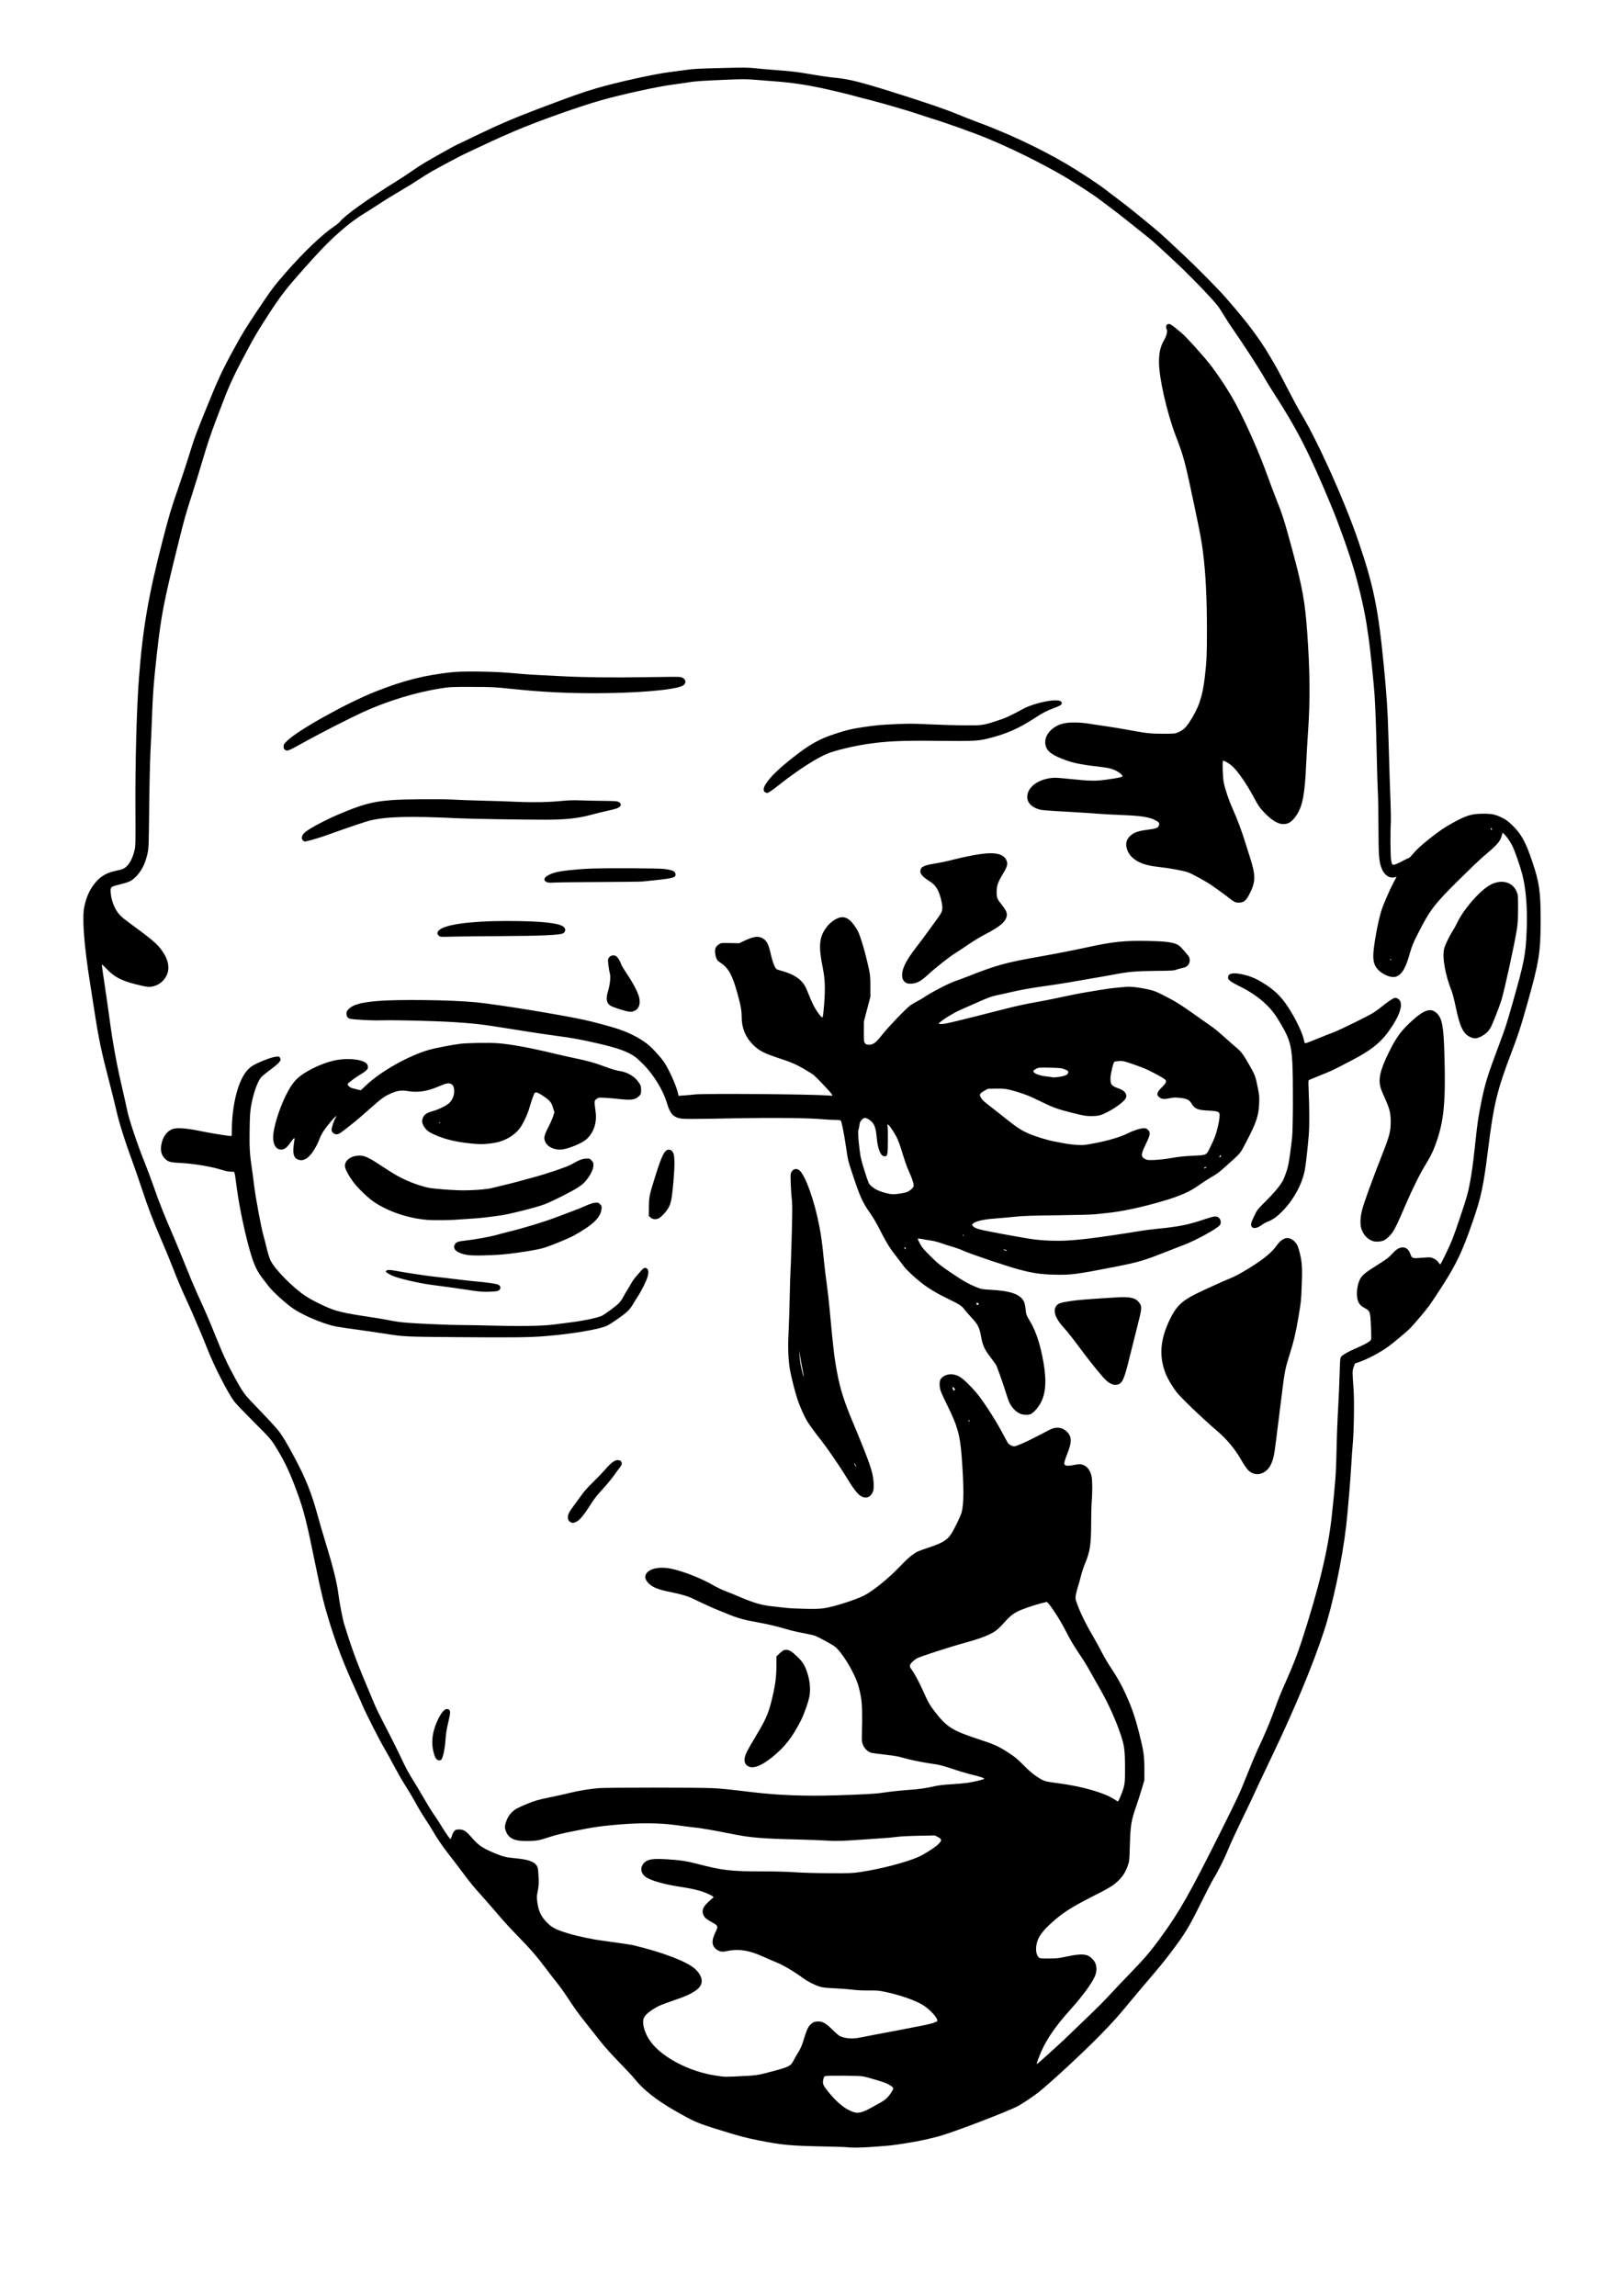 <?xml version="1.0" encoding="UTF-8" standalone="no"?>
<svg
   xmlns:dc="http://purl.org/dc/elements/1.1/"
   xmlns:cc="http://creativecommons.org/ns#"
   xmlns:rdf="http://www.w3.org/1999/02/22-rdf-syntax-ns#"
   xmlns:svg="http://www.w3.org/2000/svg"
   xmlns="http://www.w3.org/2000/svg"
   id="svg8"
   version="1.1"
   viewBox="0 0 210 297"
   height="297mm"
   width="210mm">
  <defs
     id="defs2" />
  <g
     id="layer1">
    <path
       id="path108"
       d="m 109.711,277.785 c -0.025,-0.025 -1.419,-0.072 -3.097,-0.105 -4.355,-0.084 -5.512,-0.194 -8.579,-0.812 -1.628,-0.328 -2.458,-0.551 -4.957,-1.329 -2.935,-0.914 -3.199,-1.029 -5.808,-2.519 -2.342,-1.338 -4.087,-2.723 -5.173,-4.104 -0.231,-0.294 -1.113,-1.241 -1.959,-2.105 -0.966,-0.985 -1.871,-1.992 -2.43,-2.704 -0.49,-0.624 -1.279,-1.619 -1.752,-2.21 -1.073,-1.342 -1.615,-2.09 -2.549,-3.518 -0.404,-0.618 -1.008,-1.461 -1.341,-1.873 -0.333,-0.412 -1,-1.273 -1.481,-1.913 -1.191,-1.584 -1.93,-2.433 -3.609,-4.15 -0.786,-0.804 -1.877,-1.992 -2.424,-2.639 -0.547,-0.647 -1.365,-1.59 -1.818,-2.095 -1.55,-1.727 -1.724,-1.937 -2.98,-3.611 -0.692,-0.922 -1.537,-2.029 -1.878,-2.461 -0.623,-0.788 -1.477,-2.056 -1.921,-2.853 -0.131,-0.235 -0.517,-0.845 -0.857,-1.355 -0.34,-0.51 -0.822,-1.296 -1.07,-1.747 -0.607,-1.102 -1.049,-1.849 -1.764,-2.983 -0.33,-0.523 -0.914,-1.55 -1.298,-2.282 -0.384,-0.733 -0.946,-1.75 -1.248,-2.26 -0.626,-1.057 -2.381,-4.514 -2.807,-5.528 -0.156,-0.373 -0.557,-1.271 -0.889,-1.997 -1.473,-3.214 -2.417,-5.647 -3.339,-8.609 -0.727,-2.335 -1.129,-3.956 -1.81,-7.303 -1.227,-6.026 -1.542,-7.273 -2.501,-9.876 -0.833,-2.261 -1.493,-3.675 -2.459,-5.274 -0.83,-1.373 -0.852,-1.398 -3.107,-3.653 -1.185,-1.185 -2.303,-2.351 -2.484,-2.592 -0.854,-1.137 -2.623,-4.601 -3.53,-6.915 -0.361,-0.922 -0.788,-1.965 -0.948,-2.318 -0.16,-0.353 -0.427,-0.979 -0.594,-1.391 -0.167,-0.412 -0.6,-1.391 -0.961,-2.175 -0.872,-1.891 -1.18,-2.614 -1.938,-4.554 -0.35,-0.896 -0.992,-2.453 -1.426,-3.459 -1.138,-2.638 -1.733,-4.191 -2.52,-6.573 -0.382,-1.157 -0.96,-2.826 -1.284,-3.709 -1.007,-2.741 -1.66,-4.82 -2.074,-6.602 -0.215,-0.926 -0.615,-2.544 -0.889,-3.596 -1.078,-4.133 -1.384,-5.599 -1.992,-9.559 -0.117,-0.765 -0.342,-2.193 -0.498,-3.174 -0.786,-4.928 -1.061,-8.486 -0.769,-9.955 0.238,-1.199 0.652,-2.151 1.304,-2.998 0.681,-0.885 1.461,-1.383 2.58,-1.647 0.343,-0.081 0.739,-0.175 0.88,-0.209 0.795,-0.192 1.423,-1.099 1.753,-2.528 0.121,-0.525 0.129,-0.919 0.106,-5.416 -0.03,-5.962 0.159,-12.935 0.456,-16.832 0.489,-6.408 1.23,-10.714 3.071,-17.831 0.825,-3.189 1.096,-4.101 1.952,-6.562 0.437,-1.255 1.084,-3.213 1.438,-4.351 0.772,-2.483 0.817,-2.605 2.392,-6.49 1.364,-3.366 1.962,-4.649 3.339,-7.168 1.231,-2.252 1.53,-2.74 3.248,-5.314 1.693,-2.536 2.053,-3.014 3.596,-4.779 2.294,-2.624 4.757,-4.965 6.297,-5.985 0.266,-0.176 0.571,-0.431 0.677,-0.567 0.622,-0.79 3.586,-2.916 7.081,-5.079 0.745,-0.461 1.732,-1.108 2.192,-1.436 0.46,-0.329 1.23,-0.832 1.712,-1.118 1.02,-0.606 4.097,-2.327 4.161,-2.327 0.024,0 0.995,-0.462 2.159,-1.028 2.929,-1.423 5.11,-2.366 8.071,-3.491 4.429,-1.682 6.022,-2.248 7.757,-2.756 2.707,-0.792 7.584,-1.87 9.524,-2.105 0.518,-0.063 1.376,-0.177 1.905,-0.253 1.216,-0.176 1.601,-0.197 5.171,-0.286 2.465,-0.061 3.081,-0.056 3.923,0.034 0.549,0.059 1.64,0.156 2.425,0.216 2.433,0.187 2.95,0.246 4.458,0.503 1.76,0.301 2.633,0.427 3.668,0.528 1.634,0.161 3.284,0.577 7.28,1.834 4.15,1.306 6.742,2.188 8.232,2.801 0.856,0.352 1.985,0.799 2.511,0.992 4.191,1.544 8.196,3.421 11.796,5.528 1.534,0.898 4.226,2.667 5.028,3.305 0.294,0.234 1.032,0.795 1.64,1.246 0.608,0.452 1.651,1.269 2.318,1.816 0.667,0.547 1.646,1.35 2.176,1.785 0.53,0.434 1.349,1.156 1.821,1.603 0.472,0.447 1.418,1.33 2.104,1.963 1.333,1.23 4.301,4.218 5.24,5.276 2.787,3.139 4.515,5.412 5.933,7.804 0.928,1.566 1.192,2.049 2.374,4.35 0.619,1.205 1.414,2.669 1.767,3.254 2.11,3.5 5.564,11.187 7.3,16.249 2.003,5.837 2.611,8.799 3.339,16.268 0.36,3.688 0.494,5.717 0.582,8.773 0.128,4.443 0.204,6.829 0.283,8.88 0.043,1.118 0.06,2.306 0.038,2.639 -0.075,1.119 -0.054,4.298 0.032,4.792 0.127,0.731 0.156,0.75 0.751,0.513 0.273,-0.109 0.671,-0.303 0.885,-0.431 0.214,-0.128 0.474,-0.252 0.579,-0.275 0.119,-0.026 0.327,-0.211 0.556,-0.493 0.51,-0.628 1.164,-1.23 2.319,-2.134 1.225,-0.959 1.773,-1.33 2.847,-1.929 1.763,-0.983 2.473,-1.201 3.937,-1.212 1.163,-0.009 1.603,0.085 2.516,0.532 0.455,0.223 0.746,0.438 1.269,0.938 1.186,1.134 1.757,2.173 2.638,4.796 0.886,2.637 1.059,3.856 1.058,7.456 0,4.222 -0.203,5.476 -1.78,11.041 -0.853,3.01 -1.093,3.745 -1.995,6.117 -1.85,4.867 -2.298,6.708 -2.995,12.299 -0.624,5.009 -0.925,6.432 -2.045,9.658 -1.314,3.788 -2.068,5.382 -3.893,8.234 -0.662,1.034 -1.431,2.189 -1.709,2.568 -0.489,0.665 -1.793,2.216 -2.399,2.853 -0.431,0.453 -2.236,1.972 -2.956,2.487 -1.062,0.759 -2.664,1.6 -3.792,1.988 l -0.466,0.16 -0.163,0.451 c -0.179,0.498 -0.18,0.641 -0.013,2.876 0.106,1.424 0.051,5.283 -0.101,7.025 -0.06,0.686 -0.144,1.874 -0.186,2.639 -0.116,2.083 -0.479,6.394 -0.685,8.131 -0.517,4.364 -1.717,10.033 -2.859,13.509 -1.437,4.375 -3.783,10.015 -6.693,16.091 -1.059,2.211 -2.674,5.642 -2.674,5.681 0,0.016 -0.574,1.208 -1.274,2.648 -0.701,1.44 -1.474,3.116 -1.718,3.724 -0.475,1.184 -1.417,3.072 -1.939,3.887 -0.176,0.275 -0.932,1.735 -1.68,3.245 -1.481,2.99 -1.989,3.83 -3.672,6.069 -0.946,1.259 -1.65,2.123 -3.372,4.135 -0.59,0.689 -1.586,1.875 -2.214,2.635 -1.476,1.787 -2.198,2.589 -3.813,4.232 -2.205,2.243 -6.193,5.937 -7.845,7.267 -0.629,0.506 -1.977,1.414 -2.67,1.797 -1.156,0.64 -8.021,3.279 -10.1,3.882 -0.756,0.219 -2.313,0.579 -3.103,0.717 -2.028,0.355 -3.216,0.524 -4.065,0.579 -0.549,0.036 -1.384,0.097 -1.854,0.137 -0.957,0.081 -2.84,0.099 -2.911,0.029 z m 1.87,-4.583 c 0.239,-0.074 0.747,-0.311 1.13,-0.526 0.382,-0.215 0.918,-0.512 1.19,-0.66 0.272,-0.149 0.634,-0.398 0.803,-0.554 0.367,-0.338 0.877,-1.095 0.877,-1.301 0,-0.157 -0.508,-0.503 -1.034,-0.704 -0.578,-0.221 -2.369,-0.748 -2.853,-0.84 -0.548,-0.103 -4.556,-0.137 -4.898,-0.041 -0.162,0.045 -0.203,0.113 -0.273,0.447 -0.112,0.54 -0.032,0.741 0.616,1.544 0.984,1.219 1.911,2.039 2.762,2.442 0.729,0.345 1.068,0.384 1.68,0.194 z M 96.467,268.557 c 1.447,-0.076 1.688,-0.118 3.506,-0.605 2.171,-0.582 2.329,-0.665 2.738,-1.453 0.135,-0.26 0.406,-0.729 0.603,-1.043 0.213,-0.341 0.432,-0.815 0.542,-1.177 0.559,-1.83 0.718,-2.165 1.205,-2.536 0.201,-0.153 0.363,-0.209 0.679,-0.231 0.651,-0.047 1.083,0.189 2,1.092 0.414,0.408 0.847,0.777 0.963,0.821 0.858,0.327 1.648,0.368 2.712,0.139 0.39,-0.084 1.126,-0.227 1.636,-0.319 1.177,-0.212 5.632,-1.066 6.526,-1.252 0.985,-0.204 1.642,-0.417 1.692,-0.547 0.128,-0.333 -0.966,-1.535 -1.904,-2.092 -1,-0.594 -2.861,-1.246 -4.674,-1.637 -0.996,-0.215 -1.155,-0.23 -2.307,-0.219 -0.775,0.008 -1.534,-0.028 -2.033,-0.096 -0.438,-0.059 -1.47,-0.139 -2.294,-0.178 -1.195,-0.056 -1.599,-0.101 -1.997,-0.225 -0.66,-0.205 -1.531,-0.646 -2.104,-1.065 -1.206,-0.882 -2.538,-1.677 -3.414,-2.036 -0.495,-0.203 -1.335,-0.566 -1.866,-0.806 -1.827,-0.827 -3.201,-1.014 -4.808,-0.654 -0.517,0.116 -0.978,-0.023 -1.337,-0.403 -0.479,-0.507 -0.448,-1.089 0.121,-2.243 0.268,-0.544 0.222,-0.687 -0.323,-0.995 -0.863,-0.489 -1.072,-0.638 -1.212,-0.868 -0.365,-0.598 -0.252,-1.111 0.382,-1.736 0.241,-0.238 0.534,-0.505 0.652,-0.595 0.21,-0.159 0.211,-0.164 0.071,-0.271 -0.253,-0.195 -1.127,-0.573 -1.676,-0.725 -0.754,-0.209 -1.389,-0.336 -2.724,-0.544 -1.93,-0.302 -3.56,-0.766 -4.207,-1.198 -0.749,-0.5 -0.846,-1.329 -0.224,-1.92 0.448,-0.426 1.12,-0.522 2.89,-0.413 1.705,0.105 2.563,0.233 3.909,0.585 3.269,0.854 4.356,0.981 8.381,0.983 1.786,9.5e-4 3.33,0.041 4.315,0.112 0.938,0.068 2.656,0.115 4.422,0.123 2.679,0.012 2.969,6.6e-4 3.994,-0.151 2.601,-0.384 5.894,-1.239 7.525,-1.953 0.784,-0.343 2.25,-1.287 2.629,-1.694 0.439,-0.469 0.424,-0.605 -0.098,-0.882 l -0.392,-0.208 -2.14,0.044 c -1.271,0.026 -2.415,0.085 -2.817,0.147 -0.373,0.057 -1.255,0.138 -1.961,0.181 -0.706,0.043 -1.91,0.124 -2.675,0.181 -2.336,0.172 -3.337,0.198 -4.422,0.114 -0.569,-0.044 -2.398,-0.112 -4.065,-0.151 -4.125,-0.096 -5.803,-0.234 -7.881,-0.649 -2.828,-0.565 -4.203,-0.801 -5.349,-0.92 -0.392,-0.041 -1.291,-0.155 -1.997,-0.255 -2.399,-0.339 -5.066,-0.349 -8.364,-0.033 -1.921,0.184 -2.558,0.281 -4.758,0.722 -2.099,0.421 -2.566,0.536 -3.711,0.914 -1.084,0.358 -1.554,0.433 -2.721,0.434 -1.705,9.5e-4 -2.449,-0.426 -2.734,-1.569 -0.071,-0.283 -0.058,-0.391 0.101,-0.892 0.216,-0.68 0.62,-1.231 1.188,-1.621 0.213,-0.146 0.914,-0.478 1.557,-0.738 1.048,-0.423 1.361,-0.512 2.996,-0.852 1.004,-0.209 2.141,-0.462 2.528,-0.563 0.985,-0.256 2.692,-0.535 3.751,-0.613 1.152,-0.084 12.806,-0.085 14.604,0 1.298,0.061 1.84,0.115 5.407,0.541 3.189,0.381 6.735,0.513 10.592,0.394 3.519,-0.108 5.236,-0.202 6.057,-0.332 0.905,-0.143 2.309,-0.294 3.607,-0.387 1.211,-0.087 2.086,-0.214 3.174,-0.462 0.517,-0.118 1.169,-0.194 2.104,-0.247 0.745,-0.042 1.758,-0.137 2.25,-0.211 0.89,-0.133 2.065,-0.427 2.065,-0.516 0,-0.09 -0.609,-0.289 -1.637,-0.534 -0.571,-0.136 -1.703,-0.472 -2.516,-0.747 -1.145,-0.387 -1.659,-0.523 -2.282,-0.605 -0.442,-0.058 -1.302,-0.202 -1.91,-0.321 -1.019,-0.198 -1.425,-0.294 -2.712,-0.64 -0.256,-0.069 -1.106,-0.194 -1.89,-0.279 -0.784,-0.085 -1.547,-0.19 -1.697,-0.234 -0.424,-0.124 -0.871,-0.564 -1.055,-1.038 -0.144,-0.372 -0.156,-0.503 -0.13,-1.478 0.067,-2.498 0.03,-3.814 -0.13,-4.707 -0.245,-1.366 -0.472,-2.045 -1.107,-3.304 -0.638,-1.266 -1.656,-2.727 -2.199,-3.157 -0.275,-0.218 -1.073,-0.672 -2.204,-1.255 -0.447,-0.231 -0.752,-0.309 -2.573,-0.66 -0.415,-0.08 -1.125,-0.258 -1.577,-0.395 -1.091,-0.331 -2.438,-0.65 -3.651,-0.864 -1.787,-0.316 -2.679,-0.566 -4.042,-1.133 -0.71,-0.295 -1.305,-0.537 -1.321,-0.537 -0.056,0 -2.362,-1.057 -2.935,-1.345 -0.719,-0.361 -1.653,-0.641 -3.119,-0.934 -1.588,-0.317 -2.353,-0.647 -2.849,-1.226 -0.421,-0.492 -0.431,-0.943 -0.03,-1.335 0.545,-0.533 1.745,-0.71 3.019,-0.446 1.615,0.335 3.86,1.215 5.492,2.152 0.471,0.27 1.193,0.617 1.605,0.77 0.412,0.153 1.102,0.43 1.533,0.616 2.124,0.914 3.069,1.189 4.672,1.359 0.569,0.06 1.323,0.143 1.676,0.185 0.353,0.041 1.412,0.092 2.354,0.113 1.379,0.031 1.869,0.015 2.518,-0.08 1.208,-0.178 3.883,-1.021 5.077,-1.6 1.149,-0.557 3.243,-2.247 4.722,-3.811 0.945,-0.999 1.666,-1.605 2.267,-1.907 0.176,-0.088 0.786,-0.312 1.355,-0.497 1.749,-0.569 2.434,-0.963 2.93,-1.684 0.409,-0.594 1.273,-2.354 1.42,-2.893 0.302,-1.105 0.303,-3.321 0.006,-7.227 -0.212,-2.778 -0.543,-3.967 -1.823,-6.543 -0.404,-0.814 -0.802,-1.678 -0.884,-1.922 -0.176,-0.52 -0.195,-1.19 -0.043,-1.485 0.242,-0.469 0.958,-0.77 1.605,-0.677 0.777,0.112 1.304,0.486 2.52,1.787 0.709,0.758 1.079,1.244 1.983,2.603 0.65,0.977 1.4,2.219 1.806,2.989 0.382,0.725 0.755,1.403 0.829,1.507 0.157,0.221 0.542,0.42 0.812,0.42 0.269,0 1.506,-0.543 2.962,-1.3 0.686,-0.357 1.429,-0.743 1.65,-0.857 0.832,-0.432 1.671,-0.306 2.266,0.339 0.591,0.641 0.575,1.31 -0.068,2.915 -0.332,0.829 -0.408,1.195 -0.27,1.304 0.182,0.145 0.499,0.148 1.188,0.012 0.564,-0.111 0.752,-0.122 1.019,-0.058 0.645,0.154 1.112,0.743 1.27,1.601 0.096,0.518 0.099,2.079 0.006,3.176 -0.038,0.451 -0.07,1.699 -0.072,2.773 -0.004,2.799 -0.142,3.709 -0.806,5.289 -0.174,0.414 -0.401,1.104 -0.506,1.533 -0.104,0.43 -0.268,1.022 -0.364,1.316 -0.299,0.918 -0.407,1.555 -0.312,1.849 0.418,1.296 1.142,2.825 2.163,4.571 0.379,0.647 0.917,1.626 1.196,2.175 0.279,0.549 0.787,1.417 1.13,1.929 0.891,1.332 1.428,2.293 2.029,3.629 0.734,1.633 1.171,2.898 1.631,4.717 0.628,2.487 0.72,3.096 0.722,4.81 l 9.5e-4,1.462 -0.349,1.177 c -0.192,0.647 -0.504,1.618 -0.693,2.157 -0.668,1.902 -0.763,2.491 -0.843,5.261 -0.052,1.776 -0.066,1.921 -0.239,2.407 -0.31,0.871 -0.617,1.374 -1.189,1.95 -0.655,0.66 -1.197,0.989 -3.711,2.258 -1.927,0.972 -3.267,1.795 -4.229,2.597 -1.646,1.372 -2.334,2.187 -2.616,3.103 -0.244,0.789 -0.167,1.65 0.179,1.996 0.164,0.164 0.205,0.169 1.296,0.168 0.862,-6.6e-4 1.285,-0.035 1.804,-0.147 1.821,-0.392 2.511,-0.454 3.129,-0.284 0.415,0.114 0.962,0.629 1.129,1.063 0.199,0.517 0.163,1.157 -0.098,1.723 -0.457,0.99 -1.599,2.534 -3.164,4.279 -2.151,2.399 -3.311,4.161 -4.073,6.188 -0.151,0.403 -0.275,0.766 -0.275,0.808 0,0.042 0.141,-0.047 0.313,-0.197 1.439,-1.255 3.075,-2.756 4.182,-3.835 0.727,-0.709 1.923,-1.862 2.659,-2.562 0.736,-0.701 1.81,-1.791 2.388,-2.422 0.577,-0.631 1.756,-1.874 2.619,-2.76 1.73,-1.777 2.652,-2.863 3.936,-4.635 2.441,-3.367 3.681,-5.556 7.716,-13.623 2.192,-4.382 2.491,-5.023 3.324,-7.132 0.504,-1.275 1.164,-2.85 1.467,-3.5 0.943,-2.02 1.528,-3.399 2.089,-4.925 0.695,-1.891 0.84,-2.251 1.547,-3.842 0.924,-2.082 1.512,-3.587 2.056,-5.261 2.228,-6.857 3.429,-11.85 3.896,-16.208 0.462,-4.304 0.554,-5.551 0.607,-8.202 0.029,-1.471 0.09,-3.333 0.134,-4.137 0.153,-2.795 0.244,-4.824 0.287,-6.423 0.036,-1.342 0.064,-1.639 0.164,-1.793 0.15,-0.229 0.939,-0.689 1.836,-1.07 1.023,-0.435 1.732,-0.807 1.919,-1.008 0.191,-0.205 0.185,-0.124 0.126,-1.689 -0.077,-2.056 -0.114,-2.178 -0.764,-2.522 -0.535,-0.283 -0.754,-0.51 -0.92,-0.953 -0.273,-0.73 -0.121,-2.162 0.308,-2.894 0.279,-0.477 0.744,-0.846 2.238,-1.78 1.138,-0.711 1.417,-0.921 1.847,-1.391 0.618,-0.676 1.031,-0.908 1.516,-0.854 0.403,0.045 0.691,0.338 0.889,0.903 0.179,0.511 0.283,0.542 1.451,0.433 0.516,-0.048 1.045,-0.065 1.177,-0.037 0.365,0.076 0.802,0.357 0.994,0.638 0.095,0.139 0.196,0.253 0.224,0.254 0.076,6.6e-4 1.207,-2.335 1.554,-3.209 0.374,-0.941 1.657,-4.742 1.89,-5.599 0.433,-1.593 0.749,-3.603 1.104,-7.025 0.25,-2.412 0.397,-3.4 0.798,-5.349 0.463,-2.254 0.831,-3.428 2.256,-7.204 0.774,-2.05 0.963,-2.631 1.717,-5.278 1.564,-5.49 1.743,-6.409 1.863,-9.542 0.111,-2.889 -0.084,-5.377 -0.567,-7.241 -0.288,-1.11 -0.962,-3.043 -1.295,-3.712 -0.277,-0.556 -0.745,-1.22 -1.077,-1.528 l -0.174,-0.162 -0.115,0.411 c -0.208,0.745 -0.576,1.158 -2.403,2.696 -0.371,0.313 -1.764,1.644 -3.094,2.958 -3.232,3.192 -3.78,3.911 -5.36,7.025 -0.609,1.202 -0.77,1.593 -1.021,2.482 -0.515,1.828 -0.934,2.61 -1.583,2.957 -0.265,0.142 -0.392,0.166 -0.725,0.137 -0.545,-0.047 -1.283,-0.415 -1.742,-0.87 -0.511,-0.507 -0.691,-0.998 -0.691,-1.889 0,-1.109 0.604,-4.445 1.063,-5.868 0.275,-0.854 1.114,-2.772 1.638,-3.745 l 0.318,-0.59 -0.197,0.055 c -0.752,0.21 -1.457,-0.295 -1.8,-1.293 -0.29,-0.844 -0.343,-1.617 -0.352,-5.178 -0.005,-1.863 -0.038,-3.853 -0.075,-4.422 -0.037,-0.569 -0.102,-2.671 -0.144,-4.672 -0.081,-3.77 -0.168,-6.197 -0.29,-8.095 -0.084,-1.298 -0.599,-6.24 -0.747,-7.168 -0.056,-0.353 -0.153,-1.011 -0.215,-1.462 -0.265,-1.928 -0.981,-5.085 -1.716,-7.56 -0.695,-2.34 -1.925,-5.797 -2.895,-8.131 -2.822,-6.795 -4.42,-9.938 -7.401,-14.549 -0.419,-0.648 -0.916,-1.45 -1.104,-1.784 -0.786,-1.389 -2.726,-4.395 -4.256,-6.597 -0.354,-0.51 -0.857,-1.28 -1.116,-1.712 -0.26,-0.432 -0.6,-0.961 -0.756,-1.177 -0.654,-0.904 -3.849,-4.213 -5.752,-5.959 -0.765,-0.702 -1.683,-1.552 -2.041,-1.891 -0.358,-0.338 -0.956,-0.853 -1.329,-1.144 -0.373,-0.291 -1.396,-1.109 -2.274,-1.819 -0.878,-0.71 -2.061,-1.632 -2.63,-2.05 -0.569,-0.417 -1.243,-0.92 -1.498,-1.118 -0.649,-0.502 -3.179,-2.142 -4.458,-2.889 -2.895,-1.692 -6.777,-3.611 -9.959,-4.923 -1.711,-0.705 -5.368,-2.013 -7.062,-2.526 -0.524,-0.159 -1.261,-0.399 -1.638,-0.534 -0.984,-0.353 -4.867,-1.49 -6.375,-1.867 -0.706,-0.177 -1.797,-0.463 -2.425,-0.637 -0.628,-0.174 -2.163,-0.542 -3.411,-0.818 -2.39,-0.529 -4.462,-0.835 -6.752,-0.997 -0.608,-0.043 -1.667,-0.126 -2.354,-0.183 -1.011,-0.085 -1.594,-0.091 -3.067,-0.032 -3.663,0.147 -4.625,0.209 -5.46,0.349 -0.469,0.079 -1.366,0.208 -1.993,0.287 -2.013,0.253 -6.673,1.272 -9.503,2.078 -2.499,0.712 -7.046,2.307 -10.004,3.509 -1.536,0.624 -3.839,1.644 -5.421,2.401 -0.804,0.385 -1.703,0.807 -1.997,0.939 -0.528,0.236 -3.209,1.66 -4.458,2.367 -0.353,0.2 -1.107,0.673 -1.676,1.052 -0.569,0.379 -1.66,1.05 -2.425,1.491 -0.765,0.441 -1.936,1.163 -2.603,1.605 -0.667,0.441 -1.485,0.966 -1.819,1.165 -2.022,1.208 -4.242,3.135 -6.543,5.676 -3.672,4.057 -4.339,4.904 -6.388,8.116 -1.196,1.875 -1.474,2.353 -2.591,4.461 -1.771,3.342 -2.1,4.084 -3.701,8.333 -0.868,2.304 -1.164,3.19 -1.898,5.668 -0.354,1.196 -0.918,3.026 -1.253,4.065 -0.895,2.775 -1.017,3.212 -1.919,6.847 -1.774,7.158 -2.113,8.911 -2.662,13.801 -0.417,3.705 -0.534,5.241 -0.648,8.488 -0.042,1.177 -0.125,3.054 -0.186,4.172 -0.063,1.164 -0.135,4.274 -0.167,7.275 -0.054,5.009 -0.063,5.274 -0.212,5.951 -0.293,1.334 -0.755,2.263 -1.503,3.023 -0.525,0.533 -0.872,0.705 -1.954,0.971 -1.228,0.301 -1.326,0.362 -1.326,0.821 0,0.842 0.318,1.914 0.782,2.631 0.354,0.548 0.68,0.851 1.796,1.669 2.402,1.762 3.141,2.36 3.669,2.97 1.158,1.336 1.518,2.682 0.995,3.729 -0.356,0.714 -0.946,1.198 -1.691,1.389 -0.548,0.14 -0.894,0.101 -2.319,-0.261 -1.891,-0.48 -2.768,-0.951 -3.794,-2.035 -0.35,-0.369 -0.578,-0.563 -0.578,-0.491 0,0.066 0.16,1.184 0.356,2.483 0.196,1.299 0.485,3.317 0.642,4.484 0.455,3.37 0.935,5.967 1.745,9.434 0.211,0.902 0.453,1.994 0.538,2.425 0.219,1.107 1.31,4.379 2.176,6.526 0.404,1 0.981,2.541 1.284,3.424 0.61,1.777 1.4,3.771 2.39,6.033 0.359,0.821 1.087,2.581 1.617,3.912 0.53,1.331 1.22,2.984 1.534,3.673 1.209,2.656 1.518,3.365 2.16,4.958 1.309,3.248 1.777,4.264 2.904,6.308 0.892,1.615 1.138,1.957 2.221,3.077 1.753,1.812 3.101,3.27 3.383,3.656 0.503,0.69 0.992,1.506 1.805,3.012 1.631,3.022 2.392,4.914 3.238,8.06 0.179,0.667 0.564,1.983 0.854,2.924 1.032,3.349 1.57,5.473 1.752,6.918 0.14,1.112 0.561,3.334 0.745,3.925 1.157,3.724 1.634,4.988 3.932,10.411 0.216,0.51 0.729,1.569 1.14,2.354 0.922,1.76 2.055,4.03 2.67,5.351 0.255,0.548 0.748,1.443 1.096,1.989 0.348,0.546 1.002,1.638 1.454,2.426 0.452,0.788 1.004,1.689 1.226,2.003 0.222,0.314 0.672,1.004 1,1.533 0.762,1.232 1.222,1.879 1.284,1.806 0.027,-0.032 0.103,-0.239 0.17,-0.459 0.067,-0.221 0.205,-0.485 0.308,-0.588 0.161,-0.161 0.248,-0.187 0.617,-0.187 0.59,0 0.88,0.186 1.621,1.041 0.897,1.035 1.409,1.38 3.049,2.055 1.01,0.416 1.407,0.514 2.477,0.614 1.736,0.162 2.527,0.421 2.871,0.941 0.173,0.262 0.194,0.373 0.247,1.295 0.06,1.06 0.046,1.292 -0.134,2.227 -0.101,0.524 -0.101,0.649 0.002,1.355 0.159,1.089 0.504,1.788 1.25,2.529 0.672,0.668 1.162,0.914 2.818,1.416 1.08,0.327 3.166,0.767 4.249,0.896 0.645,0.077 3.795,0.538 3.991,0.585 3.889,0.923 7.07,2.139 8.09,3.093 1.121,1.049 1.138,2.09 0.046,2.811 -0.744,0.492 -1.26,0.721 -2.819,1.251 -0.806,0.274 -1.665,0.599 -1.909,0.723 -1.018,0.513 -1.761,1.099 -1.95,1.54 -0.296,0.687 0.125,2.104 0.94,3.164 1.56,2.029 5.017,3.806 8.376,4.304 1.289,0.191 1.046,0.189 3.852,0.041 z m 0.307,-40.08 c -0.553,-0.337 -0.587,-0.977 -0.102,-1.927 0.166,-0.324 0.691,-1.236 1.166,-2.025 1.231,-2.043 1.583,-2.846 2.009,-4.574 0.466,-1.892 0.615,-2.995 0.615,-4.547 v -1.127 l 0.399,-0.372 c 0.449,-0.419 0.538,-0.467 0.87,-0.474 0.364,-0.008 0.762,0.239 1.443,0.896 0.732,0.706 1.011,1.182 1.352,2.309 0.273,0.901 0.358,1.983 0.216,2.755 -0.147,0.802 -0.666,2.288 -1.106,3.164 -1.059,2.11 -2.045,3.387 -3.613,4.677 -1.478,1.216 -2.596,1.645 -3.249,1.246 z m -40.164,-0.806 c -0.223,-0.107 -0.397,-0.472 -0.554,-1.159 -0.251,-1.097 -0.121,-2.317 0.377,-3.528 0.603,-1.467 1.183,-2.119 1.627,-1.828 0.238,0.156 0.233,0.398 -0.032,1.531 -0.247,1.056 -0.33,1.58 -0.396,2.505 -0.088,1.233 -0.393,2.497 -0.602,2.497 -0.035,0 -0.106,0.014 -0.159,0.031 -0.052,0.017 -0.17,-0.006 -0.261,-0.049 z m 17.284,-30.719 c -0.273,-0.112 -0.428,-0.359 -0.421,-0.671 0.008,-0.357 0.194,-0.737 0.656,-1.341 0.191,-0.249 0.631,-0.854 0.979,-1.344 0.458,-0.646 0.896,-1.147 1.589,-1.819 0.526,-0.51 1.262,-1.276 1.636,-1.702 0.754,-0.859 1.192,-1.187 1.583,-1.186 0.294,9.5e-4 0.379,0.047 0.492,0.262 0.097,0.185 0.03,0.4 -0.219,0.704 -0.095,0.115 -0.434,0.579 -0.755,1.03 -0.32,0.451 -0.987,1.254 -1.481,1.783 -0.572,0.613 -1.058,1.217 -1.339,1.663 -1.036,1.648 -1.595,2.334 -2.079,2.554 -0.314,0.143 -0.428,0.154 -0.644,0.066 z m 37.569,-3.364 c -0.48,-0.238 -1.043,-0.978 -2.192,-2.88 -0.563,-0.932 -2.285,-3.441 -2.864,-4.172 -0.839,-1.06 -1.596,-2.087 -1.908,-2.589 -0.408,-0.656 -0.926,-1.794 -1.28,-2.813 -0.291,-0.838 -0.839,-2.972 -1.004,-3.91 -0.215,-1.226 -0.285,-2.909 -0.192,-4.612 0.047,-0.86 0.118,-3.01 0.156,-4.778 0.039,-1.768 0.084,-3.236 0.099,-3.261 0.016,-0.025 0.083,-1.938 0.149,-4.251 0.095,-3.322 0.104,-4.37 0.039,-4.99 -0.137,-1.306 -0.217,-3.196 -0.149,-3.499 0.126,-0.56 0.701,-0.783 1.117,-0.432 0.782,0.658 1.97,3.998 2.593,7.29 0.242,1.28 0.372,2.257 0.569,4.273 0.08,0.824 0.24,2.156 0.355,2.96 0.115,0.804 0.291,2.345 0.391,3.424 0.503,5.427 0.609,6.316 0.997,8.359 0.391,2.06 0.959,3.816 2.105,6.512 0.284,0.667 0.801,1.927 1.151,2.8 1.166,2.914 1.441,3.877 1.45,5.084 0.005,0.591 -0.018,0.724 -0.173,1.026 -0.301,0.586 -0.818,0.755 -1.41,0.462 z m -0.769,-4.09 c -0.062,-0.148 -0.128,-0.253 -0.147,-0.234 -0.019,0.019 0.021,0.15 0.088,0.292 0.159,0.334 0.204,0.29 0.058,-0.058 z m -6.848,-12.313 c -0.101,-0.487 -0.244,-1.27 -0.319,-1.741 -0.136,-0.854 -0.136,-0.855 -0.097,-0.25 0.021,0.333 0.086,0.879 0.143,1.213 0.113,0.663 0.385,1.734 0.429,1.691 0.015,-0.015 -0.055,-0.426 -0.155,-0.913 z m 58.383,13.451 c -0.603,-0.192 -0.92,-0.542 -1.668,-1.838 -0.805,-1.394 -1.82,-2.609 -3.074,-3.678 -1.878,-1.602 -4.735,-4.342 -5.291,-5.076 -0.489,-0.645 -1.067,-1.608 -1.298,-2.164 -0.956,-2.297 -0.827,-4.468 0.424,-7.096 0.835,-1.754 1.545,-2.462 3.405,-3.394 0.878,-0.44 3.651,-1.699 4.348,-1.974 0.688,-0.272 1.494,-0.703 2.611,-1.399 1.91,-1.19 2.878,-1.994 3.541,-2.941 0.341,-0.487 0.793,-0.83 1.192,-0.905 0.343,-0.064 0.816,0.138 1.128,0.483 0.319,0.353 0.4,0.542 0.637,1.476 0.284,1.121 0.338,1.981 0.255,4.03 -0.089,2.173 -0.087,2.161 -0.44,4.27 -0.33,1.976 -0.616,3.178 -1.166,4.904 -0.51,1.6 -0.623,2.164 -0.928,4.636 -0.138,1.118 -0.347,2.787 -0.464,3.709 -0.117,0.922 -0.277,2.206 -0.356,2.853 -0.215,1.758 -0.344,2.325 -0.681,2.996 -0.449,0.894 -1.368,1.362 -2.173,1.106 z m -30.123,-7.707 c -0.599,-0.22 -1.171,-0.786 -1.504,-1.489 -0.096,-0.203 -0.291,-0.753 -0.433,-1.222 -0.345,-1.141 -1.163,-3.447 -1.301,-3.669 -0.061,-0.098 -0.342,-0.483 -0.626,-0.856 -0.893,-1.175 -1.095,-1.617 -1.318,-2.88 -0.19,-1.074 -0.417,-1.511 -1.238,-2.38 -0.361,-0.383 -0.764,-0.845 -0.894,-1.028 -0.335,-0.469 -0.64,-0.664 -2.252,-1.444 -1.412,-0.683 -2.533,-1.37 -3.499,-2.145 -0.807,-0.647 -1.763,-1.557 -2.074,-1.971 -0.666,-0.889 -1.156,-1.535 -1.476,-1.945 -0.446,-0.572 -1.047,-1.603 -1.729,-2.969 -0.334,-0.667 -0.82,-1.487 -1.228,-2.068 -0.909,-1.296 -1.236,-2.01 -2.086,-4.547 -0.721,-2.156 -0.722,-2.16 -0.971,-3.852 -0.265,-1.807 -0.569,-3.348 -0.688,-3.494 -0.048,-0.059 -0.29,-0.089 -0.723,-0.09 -0.358,-6.6e-4 -1.203,-0.048 -1.877,-0.105 -1.794,-0.153 -6.365,-0.199 -10.911,-0.109 -6.135,0.12 -6.98,0.118 -7.441,-0.018 -0.841,-0.249 -1.152,-0.653 -1.567,-2.029 -0.466,-1.546 -1.629,-3.469 -2.9,-4.795 -0.422,-0.44 -0.966,-0.942 -1.21,-1.116 -0.942,-0.672 -2.216,-1.129 -4.843,-1.736 -2.088,-0.482 -3.295,-0.702 -5.313,-0.969 -1.494,-0.197 -3.801,-0.548 -7.275,-1.107 -2.461,-0.396 -3.552,-0.516 -6.098,-0.673 -2.506,-0.154 -7.422,-0.275 -9.201,-0.226 -1.333,0.037 -3.43,-0.069 -4.153,-0.209 -0.272,-0.053 -0.448,-0.309 -0.448,-0.651 0,-0.27 0.04,-0.349 0.31,-0.619 0.56,-0.56 1.593,-0.844 3.72,-1.022 2.738,-0.229 9.543,-0.142 12.696,0.164 2.667,0.258 10.414,1.51 13.908,2.247 1.134,0.239 3.585,0.895 4.556,1.22 1.648,0.55 3.213,1.41 4.14,2.274 0.613,0.572 1.448,1.519 1.782,2.024 0.628,0.945 1.567,3.037 1.76,3.918 l 0.092,0.418 0.718,-0.048 c 0.395,-0.026 1.007,-0.083 1.36,-0.125 1.251,-0.149 14.826,-0.045 17.287,0.132 0.561,0.041 0.593,0.035 0.525,-0.086 -0.188,-0.336 -2.217,-2.467 -2.544,-2.673 -1.71,-1.073 -2.416,-1.421 -3.851,-1.896 -2.513,-0.832 -3.056,-1.105 -3.906,-1.964 -0.922,-0.931 -1.41,-2.127 -1.412,-3.462 -0.002,-0.905 -0.119,-1.552 -0.582,-3.222 -0.633,-2.282 -1.133,-3.186 -2.131,-3.848 -0.402,-0.267 -0.48,-0.355 -0.596,-0.678 -0.073,-0.204 -0.137,-0.553 -0.142,-0.777 -0.01,-0.458 0.117,-0.69 0.531,-0.972 0.234,-0.159 0.288,-0.164 1.42,-0.143 l 1.177,0.022 0.571,-0.274 c 1.187,-0.57 1.842,-0.683 2.374,-0.409 0.606,0.312 0.837,0.741 1.154,2.148 0.226,1.002 0.543,1.795 0.762,1.908 0.072,0.037 0.436,0.153 0.809,0.257 1.33,0.371 2.251,0.966 2.776,1.794 0.117,0.185 0.391,0.79 0.608,1.345 0.217,0.555 0.547,1.273 0.734,1.596 0.342,0.591 0.831,1.229 0.941,1.229 0.102,0 0.143,-0.276 0.261,-1.747 0.157,-1.97 0.109,-3.248 -0.175,-4.639 -0.554,-2.716 -0.477,-3.892 0.336,-5.077 0.362,-0.528 0.726,-0.875 1.246,-1.186 0.968,-0.581 1.71,-0.354 2.502,0.763 0.171,0.242 0.378,0.571 0.459,0.733 0.353,0.7 0.997,2.912 1.411,4.842 0.177,0.826 0.199,1.075 0.201,2.282 l 0.003,1.355 -0.421,1.605 -0.421,1.605 -0.006,1.296 c -0.006,1.215 0.004,1.309 0.146,1.498 0.134,0.178 0.197,0.202 0.535,0.2 0.538,-0.002 0.907,-0.276 1.632,-1.216 0.727,-0.941 3.182,-3.507 3.709,-3.875 0.216,-0.151 0.601,-0.379 0.856,-0.507 0.255,-0.128 0.64,-0.352 0.856,-0.499 1.038,-0.703 3.283,-1.863 4.22,-2.179 0.379,-0.128 1.021,-0.364 1.426,-0.524 3.759,-1.488 4.959,-1.819 9.439,-2.608 1.958,-0.345 4.561,-0.855 6.219,-1.219 3.124,-0.686 4.752,-0.854 7.688,-0.795 2.171,0.043 3.206,0.166 3.796,0.45 0.344,0.166 0.646,0.47 1.471,1.486 0.192,0.237 0.231,0.684 0.086,0.989 -0.156,0.33 -0.399,0.485 -0.929,0.594 -0.235,0.048 -0.572,0.144 -0.749,0.213 -0.277,0.108 -0.629,0.127 -2.597,0.144 -2.507,0.021 -3.607,0.114 -5.356,0.454 -0.588,0.114 -1.952,0.354 -3.031,0.534 -1.079,0.179 -2.01,0.341 -2.068,0.359 -0.165,0.051 -3.193,0.525 -4.351,0.68 -1.186,0.16 -3.127,0.513 -3.95,0.719 -0.309,0.077 -0.939,0.218 -1.399,0.311 -1.083,0.221 -1.452,0.348 -3.018,1.046 -0.714,0.318 -1.693,0.751 -2.177,0.961 -0.837,0.365 -2.367,1.313 -2.684,1.662 -0.132,0.146 -0.131,0.146 0.327,0.146 0.447,0 1.764,-0.316 8.589,-2.06 0.904,-0.231 2.317,-0.539 3.138,-0.683 0.822,-0.145 1.927,-0.354 2.457,-0.466 0.53,-0.111 1.573,-0.331 2.318,-0.488 0.745,-0.157 1.708,-0.339 2.14,-0.404 0.432,-0.065 1.298,-0.21 1.926,-0.321 0.628,-0.111 1.574,-0.237 2.104,-0.281 0.53,-0.043 1.091,-0.092 1.248,-0.109 0.488,-0.051 1.67,0.087 2.675,0.313 0.847,0.19 1.091,0.282 2.033,0.761 1.609,0.819 2.214,1.194 4.186,2.593 0.993,0.704 2.026,1.434 2.296,1.623 0.27,0.188 0.931,0.743 1.468,1.234 0.537,0.49 1.204,1.075 1.481,1.3 0.633,0.513 0.972,0.964 1.722,2.291 0.741,1.31 0.796,1.456 1.08,2.864 0.214,1.062 0.228,1.21 0.191,2.14 -0.062,1.561 -0.367,2.461 -1.697,5.003 -0.788,1.507 -0.632,1.32 -2.451,2.949 -1.125,1.008 -1.164,1.038 -2.178,1.638 -0.451,0.267 -1.029,0.64 -1.284,0.828 -1.272,0.938 -2.541,1.508 -4.895,2.196 -2.812,0.822 -5.263,1.341 -7.265,1.539 -0.432,0.043 -1.106,0.113 -1.498,0.157 -0.392,0.044 -2.575,0.101 -4.85,0.128 -3.453,0.041 -4.378,0.074 -5.599,0.2 -0.804,0.083 -1.944,0.184 -2.532,0.224 -1.566,0.107 -2.734,0.421 -2.869,0.771 -0.067,0.174 0.275,0.423 0.805,0.587 0.451,0.139 2.352,0.514 4.56,0.9 0.588,0.103 1.407,0.246 1.819,0.318 1.191,0.209 2.423,0.302 3.958,0.3 2.065,-0.003 5.046,-0.362 10.77,-1.299 0.471,-0.077 1.369,-0.19 1.997,-0.251 2.814,-0.274 4.041,-0.52 6.196,-1.247 1.254,-0.423 1.537,-0.446 1.833,-0.149 0.239,0.239 0.284,0.65 0.1,0.913 -0.308,0.44 -3.02,1.935 -4.634,2.555 -0.588,0.226 -1.824,0.707 -2.746,1.07 -2.429,0.956 -3.284,1.203 -5.991,1.734 -5.204,1.02 -5.88,1.109 -8.024,1.058 -1.798,-0.043 -2.887,-0.205 -4.707,-0.701 -1.568,-0.427 -6.086,-1.95 -6.954,-2.344 -0.412,-0.187 -1.102,-0.44 -1.533,-0.562 -0.432,-0.122 -1.1,-0.335 -1.486,-0.473 -0.386,-0.138 -0.931,-0.282 -1.212,-0.32 -0.281,-0.038 -0.791,-0.123 -1.134,-0.191 -0.342,-0.067 -0.643,-0.102 -0.667,-0.078 -0.024,0.025 0.095,0.309 0.266,0.632 0.265,0.501 0.468,0.744 1.38,1.647 0.971,0.962 1.221,1.162 2.71,2.174 1.549,1.052 2.241,1.438 3.424,1.911 0.436,0.174 0.639,0.207 1.605,0.256 2.604,0.133 3.893,0.583 4.346,1.519 0.092,0.19 0.174,0.557 0.212,0.945 0.073,0.749 0.088,0.792 0.607,1.667 0.769,1.297 1.33,3.033 1.722,5.326 0.514,3.008 0.19,4.826 -1.101,6.184 -0.181,0.191 -0.433,0.391 -0.559,0.446 -0.29,0.125 -0.9,0.119 -1.257,-0.011 z m -5.511,-14.196 c 0.064,-0.167 0.059,-0.172 -0.138,-0.172 -0.159,0 -0.171,0.017 -0.104,0.143 0.092,0.172 0.183,0.183 0.242,0.03 z m 3.607,-7.022 c -0.058,-0.036 -0.185,-0.064 -0.283,-0.062 -0.156,0.004 -0.148,0.016 0.071,0.096 0.264,0.097 0.388,0.077 0.212,-0.034 z m -13.021,-0.237 c -0.046,-0.119 -0.172,-0.164 -0.172,-0.06 0,0.069 0.159,0.236 0.193,0.202 0.013,-0.013 0.004,-0.077 -0.021,-0.141 z m 7.531,-1.646 c 0,-0.017 -0.032,-0.051 -0.071,-0.075 -0.039,-0.024 -0.071,-0.01 -0.071,0.032 0,0.042 0.032,0.075 0.071,0.075 0.039,0 0.071,-0.014 0.071,-0.032 z m -8.215,-5.426 c 0.81,-0.131 1.052,-0.228 1.432,-0.571 0.232,-0.21 0.293,-0.314 0.293,-0.504 0,-0.263 -0.277,-1.056 -0.659,-1.884 -0.238,-0.517 -0.5,-1.277 -0.981,-2.853 -0.126,-0.412 -0.336,-0.981 -0.466,-1.265 -0.307,-0.668 -0.979,-1.697 -1.177,-1.803 -0.148,-0.079 -0.152,-0.073 -0.097,0.155 0.032,0.131 0.05,0.991 0.041,1.911 -0.018,1.863 -0.048,2 -0.442,2 -0.477,0 -0.87,-0.94 -0.997,-2.389 -0.127,-1.449 -0.356,-1.97 -1.052,-2.393 -0.445,-0.27 -0.62,-0.25 -0.933,0.106 -0.167,0.19 -0.227,0.341 -0.263,0.66 -0.025,0.228 -0.08,0.501 -0.12,0.608 -0.082,0.214 -0.041,0.973 0.128,2.409 0.136,1.148 0.224,1.52 0.752,3.168 0.421,1.314 0.448,1.372 0.765,1.668 0.428,0.399 1.022,0.687 1.862,0.903 0.803,0.207 1.034,0.216 1.913,0.073 z m 39.566,-3.357 c 0.127,-0.103 0.127,-0.109 0.008,-0.071 -0.072,0.023 -0.16,0.041 -0.196,0.041 -0.036,0 -0.066,0.032 -0.066,0.071 0,0.103 0.095,0.088 0.254,-0.041 z m -4.436,-1.247 c 0.846,-0.148 1.645,-0.235 2.596,-0.281 1.995,-0.096 1.839,-0.019 2.409,-1.196 0.571,-1.178 0.688,-1.502 0.962,-2.645 0.203,-0.849 0.266,-1.529 0.157,-1.693 -0.132,-0.198 -0.456,-0.269 -1.443,-0.314 -1.388,-0.064 -1.737,-0.222 -2.185,-0.985 -0.239,-0.408 -0.611,-0.572 -1.5,-0.663 -0.548,-0.056 -0.788,-0.048 -1.216,0.041 -0.705,0.146 -1.006,0.139 -1.281,-0.029 -0.544,-0.331 -0.494,-0.7 0.181,-1.351 0.584,-0.563 0.684,-0.818 0.412,-1.052 -0.314,-0.27 -1.976,-1.147 -2.791,-1.473 -0.432,-0.172 -1.196,-0.45 -1.699,-0.617 -0.814,-0.271 -0.972,-0.301 -1.442,-0.277 -0.29,0.015 -0.564,0.062 -0.607,0.106 -0.161,0.161 -0.496,1.614 -0.496,2.15 0,0.817 0.12,0.954 1.166,1.333 0.712,0.258 1.044,0.767 0.804,1.232 -0.311,0.602 -2.219,1.857 -3.321,2.184 -0.25,0.074 -0.656,0.115 -1.148,0.115 -0.682,0 -0.922,-0.04 -2.325,-0.389 -2.006,-0.498 -2.548,-0.692 -4.199,-1.499 -1.462,-0.715 -1.92,-0.9 -3.152,-1.277 -1.14,-0.349 -1.632,-0.419 -2.735,-0.39 l -0.965,0.025 -0.497,0.286 c -0.59,0.34 -0.644,0.489 -0.34,0.942 0.199,0.295 0.403,0.471 1.804,1.554 0.406,0.314 0.949,0.741 1.207,0.949 1.528,1.233 2.133,1.631 3.152,2.074 0.836,0.364 2.457,0.861 3.287,1.008 0.247,0.044 0.754,0.141 1.127,0.215 1.073,0.215 2.356,0.307 2.953,0.212 2.328,-0.37 4.303,-0.911 5.464,-1.498 0.681,-0.344 1.615,-0.642 2.016,-0.642 0.29,0 0.384,0.035 0.557,0.208 0.347,0.347 0.299,0.649 -0.291,1.86 -0.651,1.336 -0.659,1.647 -0.048,1.936 0.266,0.126 0.398,0.136 1.251,0.099 0.552,-0.024 1.468,-0.132 2.175,-0.256 z m 6.309,-0.158 c 0.042,-0.05 0.051,-0.132 0.021,-0.18 -0.038,-0.062 -0.08,-0.035 -0.137,0.092 -0.086,0.189 -0.014,0.245 0.116,0.089 z m -20.493,-10.401 c 0.489,-0.12 0.656,-0.209 0.742,-0.397 0.11,-0.242 0.027,-0.334 -0.481,-0.531 -0.355,-0.138 -0.578,-0.161 -1.844,-0.189 -1.381,-0.031 -1.454,-0.026 -1.771,0.128 -0.182,0.088 -0.348,0.205 -0.369,0.26 -0.115,0.3 0.646,0.631 1.713,0.746 0.399,0.043 0.742,0.093 0.762,0.112 0.048,0.046 0.89,-0.042 1.248,-0.129 z m 6.509,39.851 c -0.592,-0.217 -0.916,-0.516 -2.042,-1.89 -0.502,-0.613 -1.272,-1.595 -1.712,-2.184 -1.499,-2.009 -2.042,-2.702 -2.525,-3.224 -1.091,-1.179 -1.456,-2.173 -1.032,-2.81 0.243,-0.364 0.555,-0.476 1.877,-0.668 1.092,-0.159 1.993,-0.231 5.933,-0.474 1.854,-0.114 2.536,0.057 3.005,0.756 0.309,0.46 0.284,0.735 -0.263,2.854 -0.273,1.059 -0.663,2.616 -0.867,3.459 -0.751,3.114 -0.996,3.802 -1.454,4.097 -0.242,0.156 -0.628,0.19 -0.922,0.083 z m -84.823,-6.11 c -6.781,-0.051 -6.813,-0.052 -9.415,-0.46 -0.863,-0.135 -2.404,-0.36 -3.424,-0.499 -2.684,-0.366 -3.114,-0.444 -3.968,-0.72 -1.652,-0.534 -3.313,-1.298 -4.38,-2.014 -0.907,-0.609 -2.544,-2.088 -3.14,-2.837 -1.219,-1.532 -1.5,-1.968 -1.914,-2.969 -0.708,-1.71 -1.814,-6.519 -2.251,-9.79 -0.313,-2.341 -0.242,-2.103 -0.633,-2.107 -0.426,-0.004 -0.712,-0.065 -1.757,-0.372 -1.175,-0.346 -3.424,-0.698 -4.886,-0.765 -1.298,-0.059 -1.581,-0.134 -1.985,-0.522 -0.47,-0.451 -0.632,-1.016 -0.511,-1.791 0.157,-1.009 0.7,-1.787 1.448,-2.073 0.544,-0.208 1.809,-0.119 3.581,0.252 1.428,0.299 4.006,0.709 4.068,0.647 0.018,-0.018 0.033,-0.298 0.033,-0.622 0,-3.482 0.848,-6.71 2.097,-7.982 0.336,-0.342 0.591,-0.518 1.113,-0.769 0.971,-0.466 2.001,-0.831 2.488,-0.882 0.395,-0.041 0.428,-0.033 0.54,0.138 0.223,0.341 -0.046,0.653 -1.48,1.714 -0.449,0.332 -0.9,0.713 -1.002,0.847 -0.481,0.63 -1.007,2.164 -1.267,3.695 -0.123,0.721 -0.159,1.298 -0.187,3.01 -0.037,2.226 0.018,3.235 0.267,4.872 0.078,0.509 0.221,1.587 0.318,2.395 0.189,1.57 0.919,5.482 1.21,6.484 0.097,0.333 0.29,1.083 0.429,1.666 0.139,0.583 0.352,1.267 0.473,1.52 0.539,1.129 2.887,3.519 4.522,4.602 0.925,0.613 2.772,1.51 3.775,1.834 0.936,0.302 2.048,0.521 4.364,0.862 0.82,0.12 1.892,0.297 2.383,0.392 1.293,0.25 1.711,0.31 2.746,0.391 1.488,0.117 5.592,0.289 6.841,0.287 0.631,-6.6e-4 2.688,0.037 4.571,0.084 3.644,0.091 6.329,0.028 7.739,-0.184 0.373,-0.056 1.116,-0.152 1.651,-0.214 1.663,-0.191 3.561,-0.576 4.24,-0.86 0.366,-0.153 1.869,-1.258 2.25,-1.654 0.182,-0.19 0.419,-0.521 0.526,-0.737 0.107,-0.216 0.328,-0.601 0.492,-0.856 0.163,-0.255 0.422,-0.688 0.574,-0.962 0.152,-0.274 0.409,-0.643 0.569,-0.82 0.161,-0.177 0.446,-0.506 0.635,-0.732 0.382,-0.458 0.619,-0.565 0.829,-0.375 0.203,0.184 0.238,0.479 0.114,0.979 -0.135,0.547 -0.784,1.864 -1.325,2.691 -0.22,0.336 -0.508,0.801 -0.64,1.034 -0.132,0.233 -0.428,0.608 -0.658,0.834 -0.411,0.405 -2.021,1.54 -2.602,1.835 -0.977,0.496 -4.716,1.122 -8.332,1.395 -1.909,0.144 -3.882,0.164 -11.127,0.11 z m 1.747,-6.061 c -1.383,-0.212 -2.921,-0.426 -5.099,-0.711 -1.649,-0.216 -4.342,-0.854 -5.067,-1.201 -0.315,-0.151 -0.631,-0.333 -0.703,-0.405 -0.126,-0.126 -0.126,-0.135 -0.003,-0.225 0.166,-0.122 0.434,-0.119 1.135,0.013 1.349,0.253 4.153,0.676 5.207,0.784 0.628,0.065 1.872,0.21 2.766,0.324 0.894,0.113 2.033,0.24 2.532,0.282 1.238,0.103 2.499,0.284 2.781,0.399 0.431,0.176 0.425,0.654 -0.011,0.821 -0.122,0.047 -0.655,0.096 -1.185,0.109 -0.795,0.02 -1.206,-0.013 -2.354,-0.189 z M 60.495,162.353 c -1.347,-0.226 -1.972,-0.733 -1.656,-1.343 0.163,-0.315 0.413,-0.416 1.257,-0.507 1.297,-0.14 3.282,-0.496 4.168,-0.748 0.471,-0.134 1.193,-0.324 1.605,-0.423 1.847,-0.442 4.697,-1.314 6.212,-1.902 0.722,-0.28 1.649,-0.63 2.061,-0.777 0.412,-0.148 1.134,-0.44 1.605,-0.649 0.614,-0.273 0.971,-0.389 1.263,-0.411 0.381,-0.028 0.422,-0.015 0.634,0.196 0.211,0.211 0.224,0.252 0.188,0.602 -0.116,1.127 -1.096,2.068 -3.596,3.456 -0.662,0.367 -2.916,1.294 -3.838,1.577 -0.891,0.274 -3.592,0.706 -5.365,0.858 -1.707,0.146 -3.882,0.18 -4.538,0.07 z m 117.117,-1.807 c -0.674,-0.251 -1.122,-0.713 -1.417,-1.46 -0.233,-0.589 -0.217,-1.507 0.043,-2.542 0.25,-0.993 1.24,-3.715 2.75,-7.56 0.803,-2.044 0.959,-2.68 0.955,-3.887 -0.004,-1.128 -0.139,-1.672 -0.748,-3.013 -0.201,-0.442 -0.423,-0.969 -0.494,-1.171 -0.421,-1.201 -0.17,-2.403 0.997,-4.767 0.993,-2.013 1.626,-2.863 3.142,-4.22 1.478,-1.323 2.321,-1.559 3.055,-0.858 0.694,0.663 0.883,1.637 0.99,5.113 0.184,5.992 -0.021,8.519 -0.909,11.217 -0.412,1.251 -0.799,2.089 -1.457,3.154 -0.78,1.263 -1.747,3.205 -2.681,5.385 -0.928,2.167 -1.323,3 -1.639,3.461 -0.289,0.422 -0.771,0.881 -1.1,1.049 -0.368,0.188 -1.115,0.238 -1.487,0.099 z m -15.623,-1.815 c -0.204,-0.226 -0.138,-0.55 0.292,-1.425 0.403,-0.82 0.429,-0.853 1.487,-1.904 1.052,-1.045 1.818,-1.958 2.187,-2.603 0.229,-0.401 0.601,-1.456 0.73,-2.068 0.132,-0.628 0.377,-2.384 0.501,-3.602 0.123,-1.202 0.144,-7.512 0.032,-9.629 -0.13,-2.452 -0.415,-3.309 -1.912,-5.737 -0.999,-1.621 -2.625,-3.02 -4.746,-4.083 -1.514,-0.759 -1.748,-0.957 -1.641,-1.384 0.095,-0.38 0.704,-0.48 1.681,-0.278 1.241,0.257 2.031,0.603 3.303,1.446 1.329,0.88 2.186,1.821 3.186,3.498 0.864,1.448 1.506,2.894 1.668,3.753 0.027,0.145 0.09,0.253 0.146,0.253 0.054,0 0.733,-0.259 1.508,-0.577 0.775,-0.317 1.746,-0.703 2.158,-0.857 0.877,-0.328 4.451,-2.088 5.16,-2.54 0.269,-0.171 0.739,-0.516 1.045,-0.765 0.66,-0.537 1.347,-1.012 1.608,-1.111 0.14,-0.053 0.246,-0.043 0.422,0.04 0.93,0.441 0.442,2.143 -1.281,4.464 -0.981,1.322 -2.28,2.331 -4.458,3.465 -0.53,0.276 -1.364,0.711 -1.854,0.967 -0.49,0.256 -1.196,0.584 -1.569,0.728 -0.373,0.144 -0.999,0.4 -1.391,0.568 -0.392,0.169 -0.773,0.327 -0.845,0.352 -0.123,0.042 -0.129,0.115 -0.09,1.061 0.12,2.896 0.124,4.884 0.013,6.187 -0.16,1.871 -0.379,3.794 -0.507,4.441 -0.351,1.784 -1.384,3.711 -2.771,5.167 -0.756,0.793 -1.319,1.211 -1.948,1.447 -0.223,0.083 -0.551,0.258 -0.73,0.388 -0.669,0.486 -1.144,0.603 -1.383,0.338 z M 55.313,157.812 c -2.466,-0.201 -4.997,-1.045 -6.893,-2.299 -0.749,-0.495 -2.123,-1.812 -2.693,-2.58 -0.575,-0.775 -1.028,-1.602 -1.085,-1.978 -0.119,-0.796 0.744,-1.46 1.903,-1.463 0.579,-9.5e-4 1.185,0.266 2.374,1.05 2.213,1.459 2.886,1.838 4.248,2.396 0.86,0.352 1.885,0.663 2.467,0.749 0.766,0.113 2.49,0.251 3.64,0.292 1.549,0.055 3.708,-0.098 4.527,-0.322 0.294,-0.08 0.966,-0.245 1.492,-0.366 0.526,-0.121 1.409,-0.346 1.961,-0.5 0.552,-0.154 1.421,-0.393 1.931,-0.53 1.66,-0.446 4.179,-1.305 4.707,-1.604 1.07,-0.606 1.403,-0.741 1.907,-0.77 0.47,-0.027 0.486,-0.022 0.731,0.223 0.224,0.224 0.251,0.291 0.251,0.634 0,0.49 -0.32,1.176 -0.885,1.894 -0.303,0.385 -0.572,0.626 -1.062,0.95 -0.788,0.521 -3.281,1.781 -4.347,2.197 -1.05,0.41 -4.751,1.338 -5.895,1.477 -0.495,0.06 -1.232,0.157 -1.638,0.214 -0.406,0.057 -1.288,0.136 -1.961,0.176 -0.673,0.04 -1.621,0.103 -2.108,0.142 -0.832,0.066 -2.864,0.077 -3.574,0.019 z m 28.87,-0.3 -0.233,-0.209 0.008,-1.129 c 0.01,-1.344 0.051,-1.536 0.887,-4.196 0.782,-2.485 1.17,-3.245 1.654,-3.245 0.309,0 0.479,0.122 0.628,0.452 0.185,0.408 0.183,1.766 -0.006,3.845 -0.178,1.954 -0.3,2.604 -0.592,3.155 -0.27,0.509 -0.953,1.261 -1.29,1.421 -0.39,0.185 -0.784,0.15 -1.057,-0.094 z M 38.503,149.985 c -0.465,-0.202 -0.62,-0.691 -0.522,-1.643 0.036,-0.353 0.088,-0.751 0.115,-0.883 0.076,-0.377 -0.095,-0.255 -0.546,0.389 -0.48,0.686 -0.809,0.908 -1.279,0.861 -0.585,-0.058 -0.93,-0.653 -0.93,-1.606 0,-1.088 0.728,-3.515 1.574,-5.251 0.489,-1.004 0.87,-1.601 1.364,-2.142 0.892,-0.976 3.254,-2.16 5.053,-2.533 1.799,-0.373 3.903,-0.097 4.198,0.551 0.21,0.46 0.041,0.713 -0.814,1.224 -0.722,0.432 -1.672,1.133 -1.726,1.274 -0.048,0.125 0.219,0.414 0.468,0.509 0.104,0.039 0.421,0.125 0.705,0.191 l 0.516,0.12 0.694,-0.651 c 1.968,-1.847 5.516,-3.839 8.189,-4.598 0.736,-0.209 3.004,-0.646 3.935,-0.759 1.033,-0.125 3.733,-0.167 4.959,-0.076 1.606,0.118 4.163,0.587 7.19,1.319 0.726,0.175 1.881,0.435 2.568,0.577 1.799,0.372 2.69,0.621 4.1,1.143 0.87,0.322 1.453,0.493 1.924,0.564 1.003,0.151 1.913,0.715 2.445,1.516 0.248,0.373 0.268,0.441 0.268,0.922 0,0.479 -0.016,0.536 -0.214,0.744 -0.476,0.5 -0.972,0.601 -2.282,0.462 -1.516,-0.16 -2.695,-0.241 -2.94,-0.201 -0.126,0.021 -0.314,0.122 -0.417,0.225 -0.208,0.208 -0.209,0.276 -0.03,1.61 0.186,1.385 -0.243,2.676 -1.172,3.526 -0.574,0.526 -2.373,1.269 -3.254,1.344 -0.876,0.075 -1.767,-0.327 -2.058,-0.927 -0.265,-0.548 -0.213,-0.839 0.347,-1.929 0.273,-0.532 0.565,-1.195 0.65,-1.472 l 0.153,-0.505 -0.186,-0.597 c -0.156,-0.5 -0.241,-0.651 -0.525,-0.932 -0.399,-0.394 -1.407,-1.034 -1.629,-1.034 -0.085,0 -0.186,0.04 -0.223,0.089 -0.103,0.133 -0.404,0.989 -0.659,1.874 -0.272,0.945 -0.873,2.202 -1.319,2.762 -0.618,0.776 -1.583,1.385 -2.685,1.693 -0.291,0.081 -0.933,0.185 -1.428,0.231 -0.765,0.07 -1.091,0.064 -2.175,-0.042 -2.104,-0.206 -3.748,-0.641 -5.163,-1.366 -0.695,-0.356 -1.204,-1.127 -1.103,-1.672 0.114,-0.617 0.448,-0.899 1.353,-1.142 0.733,-0.197 1.777,-0.711 2.132,-1.05 0.402,-0.383 0.646,-0.951 0.642,-1.492 -0.004,-0.566 -0.124,-0.845 -0.423,-0.987 -0.31,-0.147 -0.639,-0.076 -1.659,0.361 -1.432,0.613 -2.629,0.788 -3.918,0.573 -0.812,-0.135 -1.312,-0.071 -2.11,0.273 -0.906,0.39 -1.255,0.641 -2.812,2.022 -1.484,1.316 -2.224,1.931 -3.39,2.818 -0.52,0.395 -0.672,0.476 -0.9,0.476 -0.359,0 -0.65,-0.274 -0.65,-0.612 0,-0.274 0.306,-1.169 0.519,-1.52 0.273,-0.45 -0.035,-0.199 -0.654,0.533 -0.75,0.886 -1.176,1.535 -1.402,2.137 -0.232,0.618 -0.482,1.103 -0.866,1.686 -0.636,0.965 -1.322,1.317 -1.996,1.023 z m 18.45,-4.746 c 0,-0.039 -0.014,-0.071 -0.031,-0.071 -0.017,0 -0.051,0.032 -0.076,0.071 -0.024,0.039 -0.01,0.071 0.031,0.071 0.042,0 0.076,-0.032 0.076,-0.071 z M 190.222,134.156 c -0.91,-0.43 -1.334,-1.326 -1.888,-3.994 -0.161,-0.776 -0.385,-1.642 -0.496,-1.923 -0.858,-2.163 -1.257,-4.452 -0.969,-5.559 0.122,-0.468 0.716,-1.689 1.1,-2.263 0.145,-0.216 0.427,-0.729 0.627,-1.141 0.783,-1.612 2.639,-3.783 3.975,-4.649 1.496,-0.97 3.134,-0.631 3.687,0.762 0.163,0.41 0.17,0.498 0.165,2.14 -0.004,1.382 -0.035,1.904 -0.16,2.71 -0.295,1.908 -1.625,7.988 -2.013,9.201 -0.31,0.97 -1.093,2.959 -1.368,3.475 -0.266,0.5 -0.697,0.899 -1.289,1.195 -0.526,0.263 -0.886,0.275 -1.371,0.045 z M 81.025,130.801 c -0.713,-0.18 -1.789,-0.544 -2.016,-0.682 -0.539,-0.329 -0.644,-0.903 -0.342,-1.875 0.241,-0.777 0.366,-1.822 0.263,-2.21 -0.145,-0.547 -0.294,-1.678 -0.25,-1.897 0.104,-0.518 0.75,-0.726 1.135,-0.365 0.201,0.188 0.415,0.563 0.569,1.001 0.052,0.147 0.424,0.76 0.826,1.361 0.774,1.157 1.347,2.272 1.492,2.901 0.193,0.839 -0.026,1.47 -0.6,1.731 -0.336,0.153 -0.576,0.16 -1.077,0.034 z m 36.202,-3.661 c -0.324,-0.179 -0.505,-0.532 -0.505,-0.984 0,-0.881 0.519,-1.911 1.8,-3.573 0.51,-0.661 1.19,-1.571 1.512,-2.022 0.322,-0.451 0.849,-1.178 1.172,-1.616 0.323,-0.438 0.618,-0.903 0.655,-1.034 0.111,-0.387 0.079,-0.854 -0.107,-1.59 -0.309,-1.218 -0.69,-1.82 -1.461,-2.306 -1.068,-0.674 -1.369,-1.1 -1.138,-1.608 0.158,-0.348 0.62,-0.51 2.162,-0.759 0.467,-0.075 1.222,-0.234 1.676,-0.353 1.919,-0.5 3.728,-0.84 4.82,-0.905 1.462,-0.087 2.31,0.308 2.492,1.16 0.074,0.347 -0.06,0.713 -0.567,1.55 -0.626,1.033 -0.778,1.478 -0.781,2.29 -0.004,0.75 0.057,0.904 0.643,1.631 0.488,0.606 0.674,0.963 0.674,1.293 0,0.809 -0.788,1.527 -2.815,2.563 -0.577,0.295 -1.504,0.853 -2.059,1.239 -0.556,0.386 -1.331,0.899 -1.723,1.139 -0.787,0.482 -2.611,1.918 -3.658,2.88 -0.871,0.801 -1.37,1.072 -2.044,1.111 -0.399,0.023 -0.554,6.7e-4 -0.747,-0.106 z m -60.435,-6.078 c -0.359,-0.283 -0.21,-0.668 0.373,-0.964 1.338,-0.678 5.035,-1.029 9.929,-0.942 3.296,0.058 5.197,0.288 5.772,0.698 0.37,0.264 0.357,0.696 -0.026,0.895 -0.419,0.217 -2.969,0.33 -7.899,0.349 -2.491,0.01 -5.299,0.041 -6.241,0.068 -1.685,0.049 -1.715,0.048 -1.908,-0.104 z m 102.919,-4.412 c -0.148,-0.077 -0.485,-0.315 -0.749,-0.529 -0.264,-0.214 -0.673,-0.519 -0.908,-0.679 -0.235,-0.16 -0.731,-0.515 -1.101,-0.79 -0.701,-0.52 -2.703,-1.624 -3.321,-1.831 -0.566,-0.19 -2.359,-0.518 -3.509,-0.642 -1.263,-0.137 -2.023,-0.317 -2.696,-0.64 -0.902,-0.432 -1.445,-1.034 -1.647,-1.823 -0.186,-0.726 0.041,-1.305 0.697,-1.78 0.404,-0.293 1.035,-0.479 2.035,-0.602 1.063,-0.13 1.329,-0.23 1.437,-0.538 0.115,-0.329 0.018,-0.454 -0.578,-0.746 -0.74,-0.363 -1.867,-0.526 -4.261,-0.615 -1.04,-0.039 -2.468,-0.117 -3.174,-0.174 -0.706,-0.057 -2.134,-0.152 -3.174,-0.211 -3.876,-0.22 -4.006,-0.231 -4.481,-0.396 -0.883,-0.307 -1.364,-0.853 -1.366,-1.551 -0.004,-1.185 1.245,-2.201 3.006,-2.444 0.518,-0.072 0.826,-0.059 2.378,0.1 2.867,0.292 3.417,0.302 4.941,0.088 1.401,-0.197 1.92,-0.305 1.987,-0.413 0.069,-0.111 -0.336,-0.483 -0.758,-0.697 -0.61,-0.31 -1.065,-0.417 -2.429,-0.572 -2.308,-0.263 -3.364,-0.495 -4.715,-1.038 -1.527,-0.614 -2.082,-1.183 -2.082,-2.135 6.6e-4,-1.096 1.097,-2.162 2.499,-2.43 0.75,-0.143 1.962,-0.126 3.053,0.044 0.51,0.079 1.574,0.239 2.365,0.354 0.791,0.115 1.946,0.304 2.568,0.419 2.632,0.489 3.101,0.542 4.732,0.542 1.426,-6.65e-4 1.561,-0.012 1.926,-0.161 0.647,-0.264 1.02,-0.592 1.492,-1.308 1.201,-1.823 1.7,-3.256 1.997,-5.733 0.249,-2.081 0.291,-2.96 0.291,-6.091 -9.5e-4,-4.221 -0.16,-7.427 -0.503,-10.135 -0.193,-1.522 -0.333,-2.282 -1.074,-5.813 -1.257,-5.987 -1.402,-6.538 -2.451,-9.272 -1.141,-2.974 -2.179,-7.531 -2.175,-9.543 0.003,-1.251 0.183,-2.048 0.642,-2.831 0.321,-0.549 0.485,-1.184 0.364,-1.41 -0.133,-0.248 -0.099,-0.572 0.069,-0.662 0.287,-0.153 0.421,-0.072 1.874,1.14 0.558,0.465 2.532,2.641 3.525,3.883 1.155,1.446 2.63,3.701 3.524,5.388 1.406,2.652 3.025,6.339 4.091,9.317 0.326,0.911 0.791,2.149 1.033,2.752 0.842,2.098 1.085,2.859 2.078,6.517 1.362,5.017 1.689,6.82 1.983,10.93 0.354,4.959 0.386,8.672 0.109,12.678 -0.098,1.412 -0.209,3.322 -0.248,4.244 -0.16,3.809 -0.457,5.433 -1.207,6.579 -0.577,0.883 -1.072,1.227 -1.754,1.222 -0.698,-0.006 -1.51,-0.499 -2.465,-1.499 -0.586,-0.613 -0.782,-0.901 -1.401,-2.059 -0.95,-1.777 -2.199,-3.537 -2.889,-4.073 -0.437,-0.339 -0.977,-0.63 -1.044,-0.562 -0.101,0.101 -0.036,2.142 0.088,2.778 0.176,0.903 0.66,2.324 1.202,3.533 0.542,1.211 1.132,2.784 1.55,4.137 0.164,0.53 0.453,1.444 0.644,2.033 0.75,2.316 0.746,3.163 -0.023,4.682 -0.462,0.914 -0.72,1.146 -1.316,1.185 -0.307,0.02 -0.476,-0.008 -0.678,-0.113 z m -88.969,-2.535 c -0.684,-0.314 -0.152,-0.905 1.13,-1.255 0.746,-0.204 2.844,-0.429 4.587,-0.493 2.216,-0.081 8.802,-0.049 9.502,0.047 1.126,0.154 1.447,0.315 1.447,0.727 0,0.434 -0.348,0.507 -4.279,0.896 -0.255,0.025 -2.726,0.055 -5.492,0.066 -2.766,0.011 -5.397,0.042 -5.849,0.068 -0.643,0.037 -0.869,0.025 -1.045,-0.056 z m -31.55,-5.394 c -0.293,-0.293 -0.104,-0.799 0.443,-1.188 0.78,-0.555 2.5,-1.46 3.991,-2.099 3.207,-1.374 4.501,-1.728 7.05,-1.926 1.564,-0.122 6.305,-0.162 7.917,-0.068 0.765,0.045 2.562,0.11 3.994,0.144 1.432,0.035 3.406,0.1 4.386,0.146 1.989,0.093 4.045,0.05 5.777,-0.121 0.854,-0.084 1.474,-0.1 2.461,-0.063 0.726,0.027 2.058,0.055 2.96,0.062 1.409,0.011 1.673,0.03 1.867,0.136 0.291,0.159 0.363,0.375 0.19,0.566 -0.216,0.239 -0.435,0.316 -1.665,0.588 -0.647,0.143 -1.578,0.371 -2.068,0.506 -1.629,0.449 -3.277,0.632 -5.742,0.638 -2.783,0.006 -9.732,-0.103 -11.234,-0.175 -6.495,-0.315 -9.429,-0.244 -11.661,0.283 -0.523,0.124 -2.708,0.864 -5.67,1.923 -1.033,0.369 -2.505,0.79 -2.764,0.79 -0.049,3e-5 -0.153,-0.064 -0.232,-0.143 z m 59.785,-6.245 c -0.256,-0.179 -0.214,-0.567 0.117,-1.073 0.611,-0.935 1.63,-1.926 3.486,-3.39 2.172,-1.713 3.415,-2.412 5.484,-3.087 1.51,-0.492 2.098,-0.632 3.593,-0.856 1.652,-0.248 2.346,-0.311 4.431,-0.402 1.531,-0.067 2.218,-0.061 4.233,0.038 1.323,0.065 3.325,0.124 4.449,0.131 2.346,0.014 2.417,0.004 4.347,-0.632 1.088,-0.358 1.469,-0.533 3.224,-1.481 1.447,-0.781 4.188,-1.362 4.85,-1.028 0.256,0.129 0.265,0.361 0.022,0.532 -0.11,0.077 -0.489,0.246 -0.842,0.374 -0.909,0.331 -1.51,0.644 -2.532,1.318 -1.986,1.311 -3.786,2.092 -6.085,2.64 -1.251,0.298 -1.926,0.328 -6.29,0.281 -4.922,-0.053 -6.752,0.031 -9.398,0.431 -1.666,0.252 -3.947,0.801 -4.917,1.184 -1.405,0.554 -3.923,2.167 -6.226,3.99 -1.033,0.817 -1.506,1.139 -1.674,1.139 -0.062,0 -0.184,-0.05 -0.271,-0.111 z M 36.856,96.984 c -0.121,-0.084 -0.159,-0.182 -0.159,-0.407 0,-0.272 0.039,-0.335 0.481,-0.764 1.429,-1.388 7.691,-4.874 11.386,-6.339 3.646,-1.446 6.352,-2.13 9.958,-2.518 1.308,-0.141 4.898,-0.104 7.204,0.075 1.079,0.083 2.074,0.167 2.211,0.185 0.137,0.019 0.94,0.068 1.783,0.109 0.843,0.041 2.111,0.107 2.817,0.146 2.843,0.157 6.735,0.205 10.913,0.132 2.314,-0.04 4.344,-0.053 4.511,-0.029 0.815,0.119 0.992,0.864 0.28,1.178 -1.204,0.532 -6.006,0.926 -11.297,0.927 -3.769,9.51e-4 -6.839,-0.158 -10.647,-0.552 -2.435,-0.252 -2.637,-0.262 -5.278,-0.266 -2.648,-0.004 -2.79,0.004 -3.978,0.19 -3.258,0.513 -6.871,1.614 -10.065,3.068 -1.576,0.717 -5.466,2.698 -7.319,3.727 -2.456,1.364 -2.47,1.369 -2.801,1.137 z M 145.057,232.201 c 0.495,-1.281 0.518,-1.438 0.509,-3.584 -0.009,-2.25 -0.091,-2.845 -0.593,-4.315 -0.644,-1.883 -1.558,-3.901 -2.572,-5.684 -0.521,-0.914 -1.043,-1.839 -1.161,-2.055 -0.565,-1.034 -0.934,-1.633 -1.733,-2.818 -0.587,-0.87 -1.099,-1.745 -1.586,-2.71 -0.668,-1.324 -1.841,-3.17 -2.32,-3.65 l -0.155,-0.156 -0.807,0.205 c -1.068,0.272 -2.583,0.81 -3.116,1.107 -0.567,0.317 -0.98,0.669 -1.555,1.328 -0.615,0.706 -1.052,1.086 -1.582,1.378 -0.75,0.414 -2.024,0.873 -3.567,1.284 -1.608,0.429 -5.621,1.721 -6.118,1.969 -0.166,0.083 -0.454,0.299 -0.64,0.479 -0.396,0.384 -0.428,0.58 -0.155,0.944 0.402,0.537 1.012,1.658 1.503,2.764 0.652,1.468 0.897,1.904 1.528,2.721 1.556,2.013 2.264,2.463 5.621,3.565 2.156,0.708 2.627,0.922 3.998,1.817 0.795,0.518 1.117,0.787 1.89,1.574 0.621,0.632 1.146,1.091 1.574,1.377 1.042,0.694 1.103,0.714 2.854,0.942 3.203,0.417 6.068,1.246 7.381,2.136 0.177,0.12 0.356,0.218 0.4,0.218 0.043,0 0.225,-0.377 0.403,-0.838 z m -19.634,-48.413 c -0.05,-0.06 -0.105,-0.094 -0.123,-0.076 -0.049,0.049 0.051,0.185 0.137,0.185 0.047,0 0.042,-0.041 -0.014,-0.109 z m -1.875,-4.002 c 0.029,-0.075 -0.016,-0.162 -0.126,-0.245 -0.216,-0.163 -0.251,-0.127 -0.138,0.145 0.099,0.24 0.196,0.277 0.264,0.1 z m 56.44,-55.659 c 0,-0.039 -0.032,-0.071 -0.071,-0.071 -0.039,0 -0.071,0.032 -0.071,0.071 0,0.039 0.032,0.071 0.071,0.071 0.039,0 0.071,-0.032 0.071,-0.071 z m 13.052,-16.864 c 0,-0.057 -0.032,-0.123 -0.071,-0.147 -0.039,-0.024 -0.071,0.022 -0.071,0.103 0,0.081 0.032,0.147 0.071,0.147 0.039,0 0.071,-0.046 0.071,-0.103 z"
       style="fill:#000000;stroke-width:0.071" />
  </g>
</svg>
